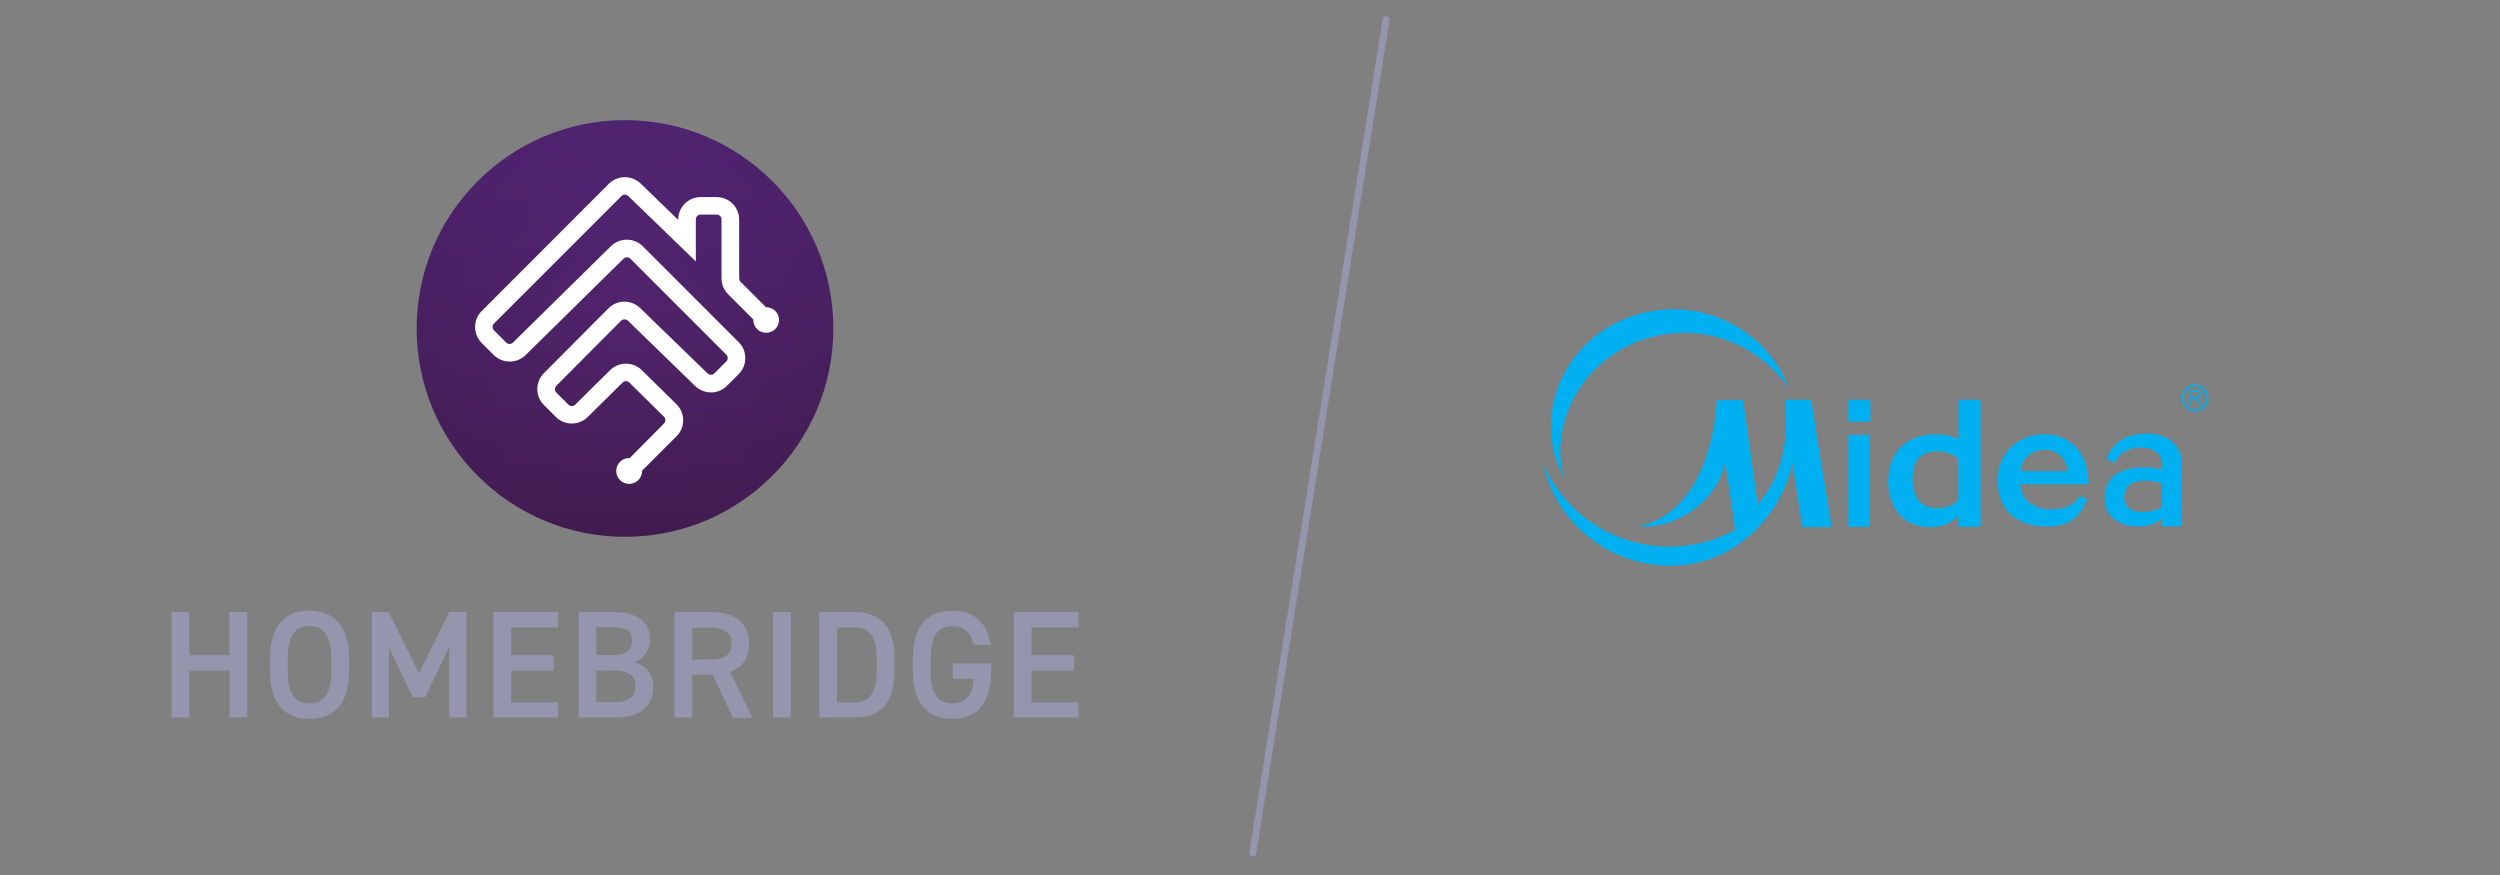<?xml version="1.0" encoding="utf-8"?>
<!-- Generator: Adobe Illustrator 27.6.1, SVG Export Plug-In . SVG Version: 6.00 Build 0)  -->
<svg version="1.1" id="Layer_1" xmlns="http://www.w3.org/2000/svg" xmlns:xlink="http://www.w3.org/1999/xlink" x="0px" y="0px"
	 viewBox="0 0 1800 630" style="enable-background:new 0 0 1800 630;" xml:space="preserve">
<rect x="0" y="0" width="1800" height="630" fill="#808080" stroke="none"/>
<style type="text/css">
	.st0{fill:#00B0F0;}
	.st1{fill:#9596AE;}
	.st2{fill:url(#SVGID_1_);}
	.st3{fill:url(#SVGID_00000134964656934703108110000000088343339243815585_);}
	.st4{fill:#FFFFFF;}
	.st5{fill:none;stroke:#9596AE;stroke-width:5;stroke-linecap:round;stroke-miterlimit:10;}
</style>
<g>
	<g id="Plugin_Logo_00000143588722170484654090000001453365823179829675_">
		<path class="st0" d="M1330.8,313.1v66.2h15.6v-66.2H1330.8z M1302.8,287.8h-16c-1.8,0-1.5,1.6-1.5,1.6c0.3,2.1,0.7,5.5,0.7,12.6
			c0,15.7-1.9,38.3-19.1,59.8l-1.2,1.5c0,0-10.4-72.4-10.5-73.7c0,0,0-1.6-1.5-1.6h-16.2c-1.5,0-1.5,1.6-1.5,1.6
			c-0.4,8.3-5,78-55.9,89.3c10.8,1.2,23.9-2.2,35.3-9.2c14.1-8.8,23.6-21.7,26.7-36.5c0,0,6.2,38.9,7,47.8v0.6l-0.4,0.3
			c-14.2,7.6-30.4,11.7-46.6,11.7c-40.1,0-75.5-23.7-91.1-59.9c9.2,42.6,47.2,73.6,91.5,73.6c51.8,0,82.6-43.3,88-74.2
			c0,0,7,45,7.1,46.4h21.2c-0.3-1.9-14.4-88.3-14.5-89.6c0,0,0-1.6-1.5-1.6V287.8z M1123.4,325.7c0-47.5,40.1-86.1,89.2-86.1
			c30.4,0,58.8,15.3,75.2,40.1c-12-33.8-45.6-57-83.1-57c-48.5,0-88,37.8-88,84.3c0,12.8,3.1,25.2,8.9,36.6
			c-1.3-5.8-2.2-11.9-2.2-17.8V325.7z M1495.2,322.6c-5.6-6.5-13.5-9.9-23-9.9c-9.6,0-17.8,3.1-24.3,9.3c-6.4,6.1-9.6,14.2-9.6,24.3
			c0,9.9,3.1,18,9.3,23.9c6.2,5.9,15.3,8.9,26.6,8.9c22,0,26.7-15.1,28.5-20l-5.6-1.8c-5,9.2-16.3,9.8-23,9.3
			c-4.7-0.3-9.1-1.9-12.5-4.3c-3.4-2.5-5.8-6.1-6.8-11.6l-0.3-2.1h49.3c-0.1-10.8-3-19.6-8.5-26V322.6z M1455.6,339.3
			c-0.7,0-0.7-0.7-0.7-1c0.6-3.9,2.1-6.8,4.7-9.5c3-3.1,7.6-4.9,12.5-4.9c4.5,0,8,1.3,11.1,3.9c2.5,2.2,4.3,5.3,5.3,9.6
			c0.1,0.4,0.4,1.8-0.7,1.8h-32.2V339.3z M1544.7,312.3c-18.7,0-25.4,11.4-27.4,16.8c0,0.1-0.7,1.9-0.7,1.9l6.2,2.1
			c0,0,4-11.6,19.9-10.8c16,0.6,14.1,13.8,14.1,15.9c-8.9-2.7-21.5-2.4-29.8,1.3c-10.4,4.7-12,14.2-11.6,21.2
			c0.4,10.4,9.6,17.7,21.5,18.2c10.7,0.6,15.4-1.8,19.9-6.1l-0.1,6.1h14.1v-17.4v-21.4v-3.7v-3.1c0.3-7.9-5.2-21.2-26-21.2V312.3z
			 M1556.6,363.7c0,1-0.3,1.8-1.2,2.2c-2.7,1.3-8.3,3.1-15.3,2.7c-7.3-0.6-10.1-5.8-10.5-8c-0.1-0.9-1.8-10.5,7.6-13.5
			c6.1-1.9,13.8-0.7,18,0.4c1.2,0.3,1.5,1,1.5,2.5v13.8V363.7z M1345.3,287.8h-12.9c-1.9,0-1.6,1.9-1.6,1.9c0,2.1,0,11.9,0,13.9
			h15.9v-14.1c0,0,0.1-1.6-1.5-1.6L1345.3,287.8z M1424.6,287.8h-13.2c-1.3,0-1.3,1.5-1.3,1.5v27.2l-1.9-1c-2.1-1-4.2-1.8-6.4-2.2
			c-2.2-0.4-4.9-0.6-7.9-0.6c-10.4,0-18.8,3-25.1,9.1c-6.1,5.9-9.3,14.5-9.3,25.1c0,9.3,2.7,17.2,7.9,23.4
			c5.2,6.1,12.8,9.2,22.7,9.2c14.2,0,19.9-8.6,19.9-8.6v8.3h16v-15.6c0-17.5,0-74,0-74S1425.9,287.8,1424.6,287.8z M1409.1,361.1
			c-1.5,1.3-3.4,2.4-5.8,3.3c-2.5,1-5.5,1.5-8.8,1.5c-5.3,0-9.6-1.8-12.8-5.3c-3.1-3.6-4.6-8.8-4.6-15.7c0-6.8,1.5-11.9,4.3-15
			c3-3.3,7.4-4.9,13.4-4.9c3.1,0,6.1,0.4,8.8,1.5c2.4,0.9,4.2,1.8,5.5,3c0.4,0.4,0.9,1.2,0.9,2.2v27.2c0,1-0.4,1.8-0.9,2.2V361.1z"
			/>
		<path class="st0" d="M1580.4,276.9c-5.5,0-9.6,4.2-9.6,9.6c0,5.3,4.2,9.6,9.6,9.6s9.6-4.2,9.6-9.6
			C1590,281.2,1585.8,276.9,1580.4,276.9z M1580.4,278.2c4.6,0,8.2,3.7,8.2,8.3c0,4.6-3.4,8.3-8.2,8.3c-4.6,0-8.2-3.7-8.2-8.3
			C1572.2,281.9,1575.6,278.2,1580.4,278.2z M1578.3,287.1h2.4l3.1,4.9h1.6l-3.3-4.9c1.5-0.3,2.8-1.2,2.8-3.1s-1-3.1-3.6-3.1h-4.3
			V292h1.3v-4.9H1578.3z M1578.3,285.9v-3.9h2.5c1.3,0,2.7,0.3,2.7,1.9c0,1.9-1.6,1.9-3.3,1.9h-1.8H1578.3z"/>
	</g>
	<g id="Homebridge">
		<g id="Text">
			<path class="st1" d="M136.2,471.8h29v-31.1H178v75.9h-12.7v-33.8h-29v33.8h-12.8v-75.9h12.8V471.8z"/>
			<path class="st1" d="M222.8,517.6c-16.9,0-28.4-10.2-28.4-34.1v-9.7c0-23.9,11.4-34.1,28.4-34.1s28.5,10.2,28.5,34.1v9.7
				C251.3,507.3,239.9,517.6,222.8,517.6z M207.2,483.5c0,16.4,5.5,23,15.6,23s15.7-6.6,15.7-23v-9.7c0-16.4-5.6-23-15.7-23
				s-15.6,6.6-15.6,23V483.5z"/>
			<path class="st1" d="M301.7,484.7l21.9-44h12.2v75.9h-12.3v-50.8l-17.4,36.2h-9L280,466.1v50.5h-12.3v-75.9h12.1L301.7,484.7z"/>
			<path class="st1" d="M401.8,440.7v11.1H368v20h30.5v11H368v22.8h33.8v11h-46.5v-75.9L401.8,440.7z"/>
			<path class="st1" d="M441,440.7c17.8,0,27,6.6,27,19.7c0.2,7.3-4.3,13.9-11.1,16.5c8.6,2.4,13.5,8.4,13.5,17.9
				c0,11.4-7.3,21.8-27,21.8h-26.8v-75.9H441z M429.3,471.7h12.4c9.5,0,13.4-4.3,13.4-10.6c0-5.9-3-9.5-15.1-9.5h-10.7L429.3,471.7z
				 M429.3,505.5h13.3c10.2,0,15-4.2,15-11.4c0-8-5.3-11.4-16.5-11.4h-11.8L429.3,505.5z"/>
			<path class="st1" d="M527.7,516.6l-14.6-30.8h-14.7v30.8h-12.8v-75.9h25.9c17.5,0,27.9,7.6,27.9,22.7c0,10.5-5,17.2-13.8,20.4
				l16.2,32.9H527.7z M510.6,474.8c10.8,0,16.1-2.9,16.1-11.4s-5.3-11.5-16.1-11.5h-12.2v23L510.6,474.8z"/>
			<path class="st1" d="M569.4,516.6h-12.8v-75.9h12.8V516.6z"/>
			<path class="st1" d="M589.9,516.6v-75.9h25.6c17,0,28.5,9.1,28.5,33.4v9c0,24.3-11.4,33.4-28.5,33.4L589.9,516.6z M631.2,483.1
				v-9c0-15.6-4.8-22.3-15.7-22.3h-12.9v53.8h12.9C626.4,505.6,631.2,498.7,631.2,483.1z"/>
			<path class="st1" d="M713.6,477.6v5.8c0,23.9-10.9,34.1-27.9,34.1s-28.4-10.2-28.4-34.1v-9.1c0-24.4,11.4-34.6,28.4-34.6
				c15.4,0,25.2,8.6,27.6,24.5H701c-1.9-8.8-6.7-13.4-15.3-13.4c-10.1,0-15.6,6.6-15.6,23v9.7c0,16.4,5.5,23,15.6,23
				c9.7,0,14.5-5.7,15.4-17.7H686v-11.1H713.6z"/>
			<path class="st1" d="M776.5,440.7v11.1h-33.8v20h30.5v11h-30.5v22.8h33.8v11H730v-75.9L776.5,440.7z"/>
		</g>
		<g id="Logo">
			
				<linearGradient id="SVGID_1_" gradientUnits="userSpaceOnUse" x1="450" y1="544.685" x2="450" y2="244.685" gradientTransform="matrix(1 0 0 -1 0 631.165)">
				<stop  offset="0" style="stop-color:#57277C"/>
				<stop  offset="1" style="stop-color:#491F59"/>
			</linearGradient>
			<circle class="st2" cx="450" cy="236.5" r="150"/>
			
				<radialGradient id="SVGID_00000087369927147552292520000009418064558951441850_" cx="450" cy="394.685" r="150" gradientTransform="matrix(1 0 0 -1 0 631.165)" gradientUnits="userSpaceOnUse">
				<stop  offset="0" style="stop-color:#000000;stop-opacity:0"/>
				<stop  offset="1" style="stop-color:#000000;stop-opacity:0.1"/>
			</radialGradient>
			<circle style="fill:url(#SVGID_00000087369927147552292520000009418064558951441850_);" cx="450" cy="236.5" r="150"/>
			<path class="st4" d="M551.7,221.2h-0.2l-18.3-18.3c-0.6-0.7-1-1.6-1-2.5v-42.3c0-9-7.3-16.2-16.2-16.2h-11.5
				c-9,0-16.2,7.3-16.2,16.2v0.2l-27.1-26.2c-6.4-6.1-16.5-6-22.8,0.2L346.8,224c-6.3,6.3-6.3,16.6,0,22.9c0,0,0,0,0,0l0,0l8.7,8.7
				c6.3,6.3,16.5,6.3,22.9,0.1l70.5-69.4c1.4-1.4,3.6-1.4,5,0l69,69c1.4,1.4,1.4,3.6,0,5l-8.5,8.5c-1.4,1.4-3.6,1.4-5,0l-48.5-47
				c-6.4-6.2-16.5-6.1-22.8,0.2l-46.5,46.7c-6.3,6.3-6.3,16.6,0,22.9l8.6,8.6c6.3,6.3,16.5,6.3,22.9,0.1l25.1-24.8
				c1.4-1.4,3.6-1.4,5,0L478,300c1.4,1.4,1.4,3.6,0,5c0,0,0,0,0,0l-24.7,24.9c-0.1,0-0.2-0.1-0.3-0.1c-5.1,0-9.3,4.1-9.3,9.3
				c0,5.1,4.1,9.3,9.3,9.3c5.1,0,9.3-4.1,9.3-9.3v-0.2l24.8-24.8c6.4-6.3,6.4-16.6,0-23c0,0,0,0,0,0L487,291l-24.9-24.5
				c-6.3-6.2-16.5-6.2-22.8,0l-25.1,24.8c-1.4,1.4-3.6,1.4-5,0l-8.6-8.6c-1.4-1.4-1.4-3.6,0-5l46.5-46.7c1.4-1.4,3.6-1.4,5-0.1
				l48.5,47.1c6.4,6.1,16.5,6.1,22.8-0.2l8.5-8.5c6.3-6.3,6.3-16.6,0-22.9l-69.1-69.1c-6.3-6.3-16.5-6.3-22.9-0.1l-70.5,69.4
				c-1.4,1.4-3.6,1.4-5,0l-8.7-8.7c-1.4-1.4-1.4-3.6,0-5l91.7-91.7c1.4-1.4,3.6-1.4,5,0l48.6,47v-30.2c0-2,1.6-3.5,3.5-3.5H516
				c2,0,3.5,1.6,3.5,3.5v42.4c0,4.3,1.7,8.5,4.8,11.5l18.2,18.2c0,0.1-0.1,0.2-0.1,0.3c0,5.1,4.2,9.3,9.3,9.2c5.1,0,9.3-4.2,9.2-9.3
				C561,225.4,556.8,221.3,551.7,221.2L551.7,221.2z"/>
		</g>
	</g>
	<g id="Divider">
		<line class="st5" x1="998" y1="14.2" x2="902" y2="614.2"/>
	</g>
</g>
</svg>
